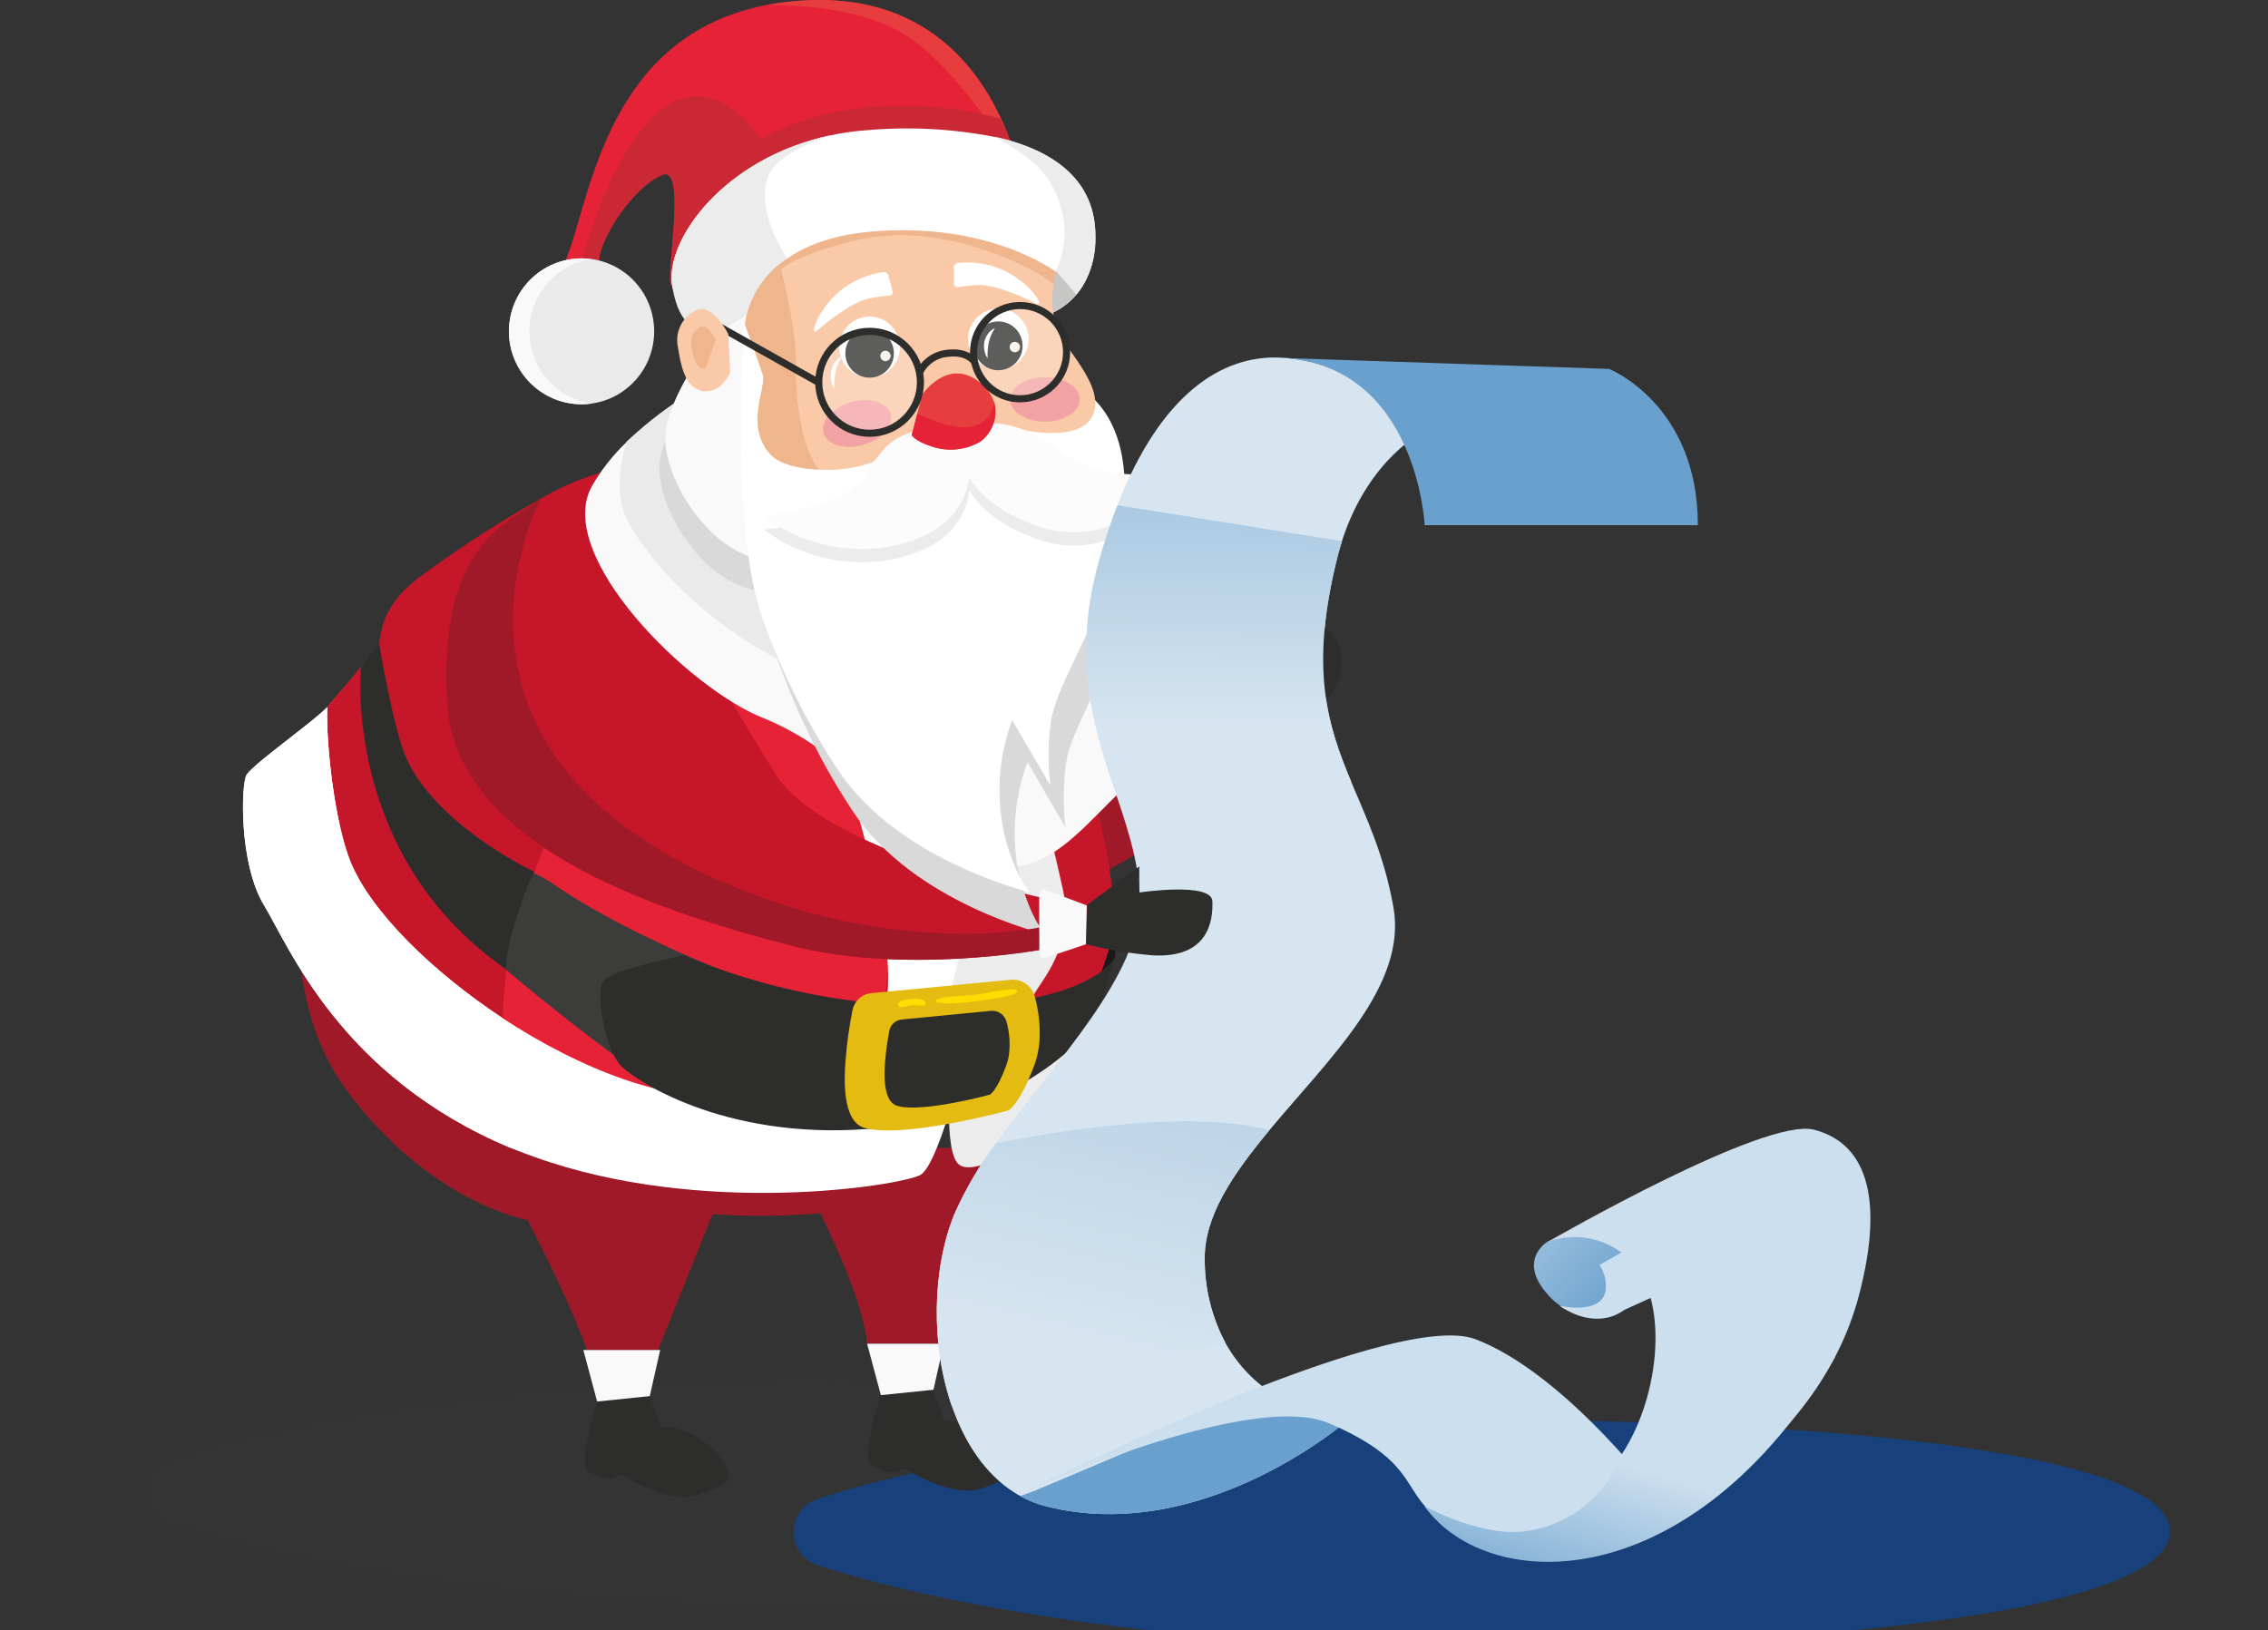 <svg width="516" height="371" viewBox="0 0 516 371" fill="none" xmlns="http://www.w3.org/2000/svg">
<rect x="0" y="0" width="516" height="371" fill="#333333" stroke="none"/>
<g clip-path="url(#clip0_308_4870)">
<g style="mix-blend-mode:multiply" opacity="0.2">
<path d="M348.165 339.373C348.165 356.705 274.256 365.463 183.092 365.463C120.919 365.463 66.762 356.154 38.629 346.872C37.048 346.368 35.667 345.369 34.687 344.02C33.708 342.672 33.179 341.044 33.179 339.373C33.179 337.702 33.708 336.074 34.687 334.726C35.667 333.377 37.048 332.378 38.629 331.874C66.762 322.592 120.919 313.781 183.092 313.781C274.256 313.912 348.165 322.041 348.165 339.373Z" fill="#393939"/>
</g>
<path d="M493.685 348.471C493.685 365.803 420.217 374.691 329.598 374.691C267.797 374.691 213.99 365.409 186 356.127C184.418 355.63 183.035 354.632 182.053 353.28C181.071 351.929 180.541 350.294 180.541 348.615C180.541 346.937 181.071 345.302 182.053 343.95C183.035 342.599 184.418 341.601 186 341.103C213.99 331.821 267.797 323.011 329.598 323.011C420.217 322.88 493.685 331.14 493.685 348.471Z" fill="#18407A"/>
<path d="M173.549 140.868C177.856 153.058 183.655 164.665 190.812 175.423C204.608 195.931 233.775 202.827 234.386 203.084C211.629 189.994 193.892 169.652 183.994 145.294C174.869 123.205 173.549 90.626 174.593 73.239L169.43 72.943C169.43 72.943 165.705 119.017 173.549 140.868Z" fill="#ECECEC"/>
<path d="M250.388 198.934L281.546 181.41L259.198 157.444L247.097 183.504L250.388 198.934Z" fill="#A01928"/>
<path d="M154.686 275.613C165.3 276.832 176.008 276.984 186.652 276.068C197.274 297.801 197.274 305.703 197.274 305.703H214.755L221.239 271.444L229.693 261.19H161.544L154.686 275.613Z" fill="#A01928"/>
<path d="M204.752 242.379C213.482 244.987 237.585 238.428 237.585 238.428C237.585 238.428 240.029 237.262 243.497 228.075C244.114 226.336 244.499 224.522 244.64 222.681C242.768 224.482 240.345 225.596 237.762 225.842C237.647 226.653 237.442 227.448 237.151 228.213C234.983 234.14 233.407 234.871 233.407 234.871C233.407 234.871 217.936 239.08 212.339 237.381C209.58 236.551 209.226 231.809 209.6 227.225C207.71 227.341 205.814 227.341 203.924 227.225C202.786 227.129 201.658 226.93 200.554 226.633C199.924 233.824 200.495 241.095 204.752 242.379Z" fill="#CBA509"/>
<path d="M249.166 220.667C249.166 218.83 244.732 214.859 244.732 214.859L238.228 221.675L240.948 230.309C240.948 230.309 249.087 223.848 249.166 220.667Z" fill="#1D1D1B"/>
<path d="M200.404 317.456C200.404 317.456 195.517 332.176 198.433 333.539C201.35 334.902 203.636 335.633 204.72 334.606C205.804 333.578 207.44 335.04 207.44 335.04C207.44 335.04 216.88 340.849 223.206 338.715C229.532 336.581 231.7 335.04 229.118 331.385C226.536 327.73 221.235 322.87 214.731 323.265L212.367 316.231L200.404 317.456Z" fill="#2D2D2C"/>
<path d="M197.276 305.761L200.41 317.457L212.372 316.233L214.737 305.761H197.276Z" fill="#F9F9F9"/>
<path d="M120.025 277.609C130.49 297.781 133.545 307.245 133.545 307.245H149.705L165.708 267.336L72.845 196.921L68.786 197.988C68.786 197.988 63.445 226.972 78.639 247.796C97.677 273.776 120.025 277.609 120.025 277.609Z" fill="#A01928"/>
<path d="M76.443 203.103C82.256 212.607 117.612 259.293 163.255 254.334C208.897 249.375 201.093 242.776 212.189 242.776C212.76 242.745 213.332 242.745 213.903 242.776C215.011 242.917 216.101 243.175 217.155 243.546C225.038 246.391 230.221 255.006 237.749 252.595C246.716 249.691 253.299 243.092 253.299 241.018C253.299 238.943 245.672 231.139 245.672 231.139C245.672 231.139 246.066 230.566 246.697 229.519C248.827 225.963 250.502 222.153 251.683 218.178C252.969 213.951 253.515 209.533 253.299 205.119C252.432 196.128 250.622 187.254 247.899 178.644C246.638 174.456 245.672 171.709 245.672 171.709L145.991 128.006C145.991 128.006 125.436 129.864 109.808 140.868C101.235 146.914 92.425 141.263 86.434 147.665C81.468 152.96 74.61 159.934 72.284 163.945C67.003 172.796 70.629 193.58 76.443 203.103Z" fill="#E62236"/>
<path d="M74.835 177.991C74.835 177.991 75.229 199.269 86.797 209.78C103.962 225.368 114.388 231.651 114.388 231.651C114.517 226.445 115.024 221.255 115.905 216.122C123.959 186.112 139.139 158.502 160.149 135.651L159.735 133.991L153.034 106.015C145.151 104.83 135.298 107.043 125.72 111.942C115.616 117.502 105.874 123.699 96.552 130.494C90.64 134.703 86.935 139.286 86.265 146.596L74.44 161.138L74.835 177.991Z" fill="#C61629"/>
<path d="M173.946 154.283C173.946 154.283 202.029 186.092 202.817 200.139C203.138 210.059 202.478 219.986 200.847 229.775L207.055 237.678C207.055 237.678 215.923 228.313 216.751 227.621C217.578 226.93 223.648 208.595 223.648 208.595C223.648 208.595 213.46 186.862 212.218 186.013C210.976 185.163 173.946 154.283 173.946 154.283Z" fill="#C61629"/>
<path d="M218.05 247.261C217.242 247.933 212.926 265.576 209.32 267.394C204.393 269.864 159.637 276.976 121.503 263.225C119.69 262.573 117.936 261.901 116.241 261.249C77.377 245.009 65.671 215.136 60.094 206.028C54.28 196.505 54.832 177.993 56.152 176.214C58.281 173.33 71.386 164.163 74.461 160.883C74.145 169.774 76.254 187.496 79.742 196.09C84.334 207.332 98.129 220.945 114.309 231.653C132.145 243.369 152.877 251.509 167.52 248.901C170.91 248.308 173.984 247.716 176.763 247.123C182.21 246.172 187.511 244.512 192.529 242.184C199.643 238.469 201.831 233.115 202.048 223.296C202.461 206.206 192.056 174.97 192.056 174.97L227.727 194.47C227.727 194.47 220.849 233.747 212.473 244.772C211.586 245.74 219.706 245.859 218.05 247.261Z" fill="white"/>
<path d="M252.32 215.846C252.32 215.846 254.448 215.254 253.64 217.822C253.375 218.628 252.95 219.373 252.391 220.011C251.832 220.649 251.151 221.168 250.388 221.536L252.32 215.846Z" fill="#191919"/>
<path d="M108.099 214.621C121.577 226.409 135.661 237.482 150.293 247.794L176.465 225.508C176.465 225.508 145.228 214.7 125.225 200.712C121.284 197.946 100.394 190.182 92.806 173.368C88.431 163.648 86.263 146.499 86.263 146.499L82.164 151.675C82.164 151.675 82.105 192.454 108.099 214.621Z" fill="#3C3C3B"/>
<path d="M82.164 151.675C82.164 151.675 77.631 194.429 115.076 220.509C115.368 216.312 116.264 212.18 117.736 208.24C118.693 204.838 119.96 201.531 121.52 198.361C121.52 198.361 100.393 188.483 92.806 173.368C89.692 167.204 86.263 146.499 86.263 146.499L82.164 151.675Z" fill="#2D2D2C"/>
<path d="M233.439 185.48L234.445 229.597L250.014 222.939C251.157 218.988 253.817 214.266 253.305 205.158C252.458 196.164 250.647 187.288 247.905 178.683L233.439 185.48Z" fill="#C61629"/>
<path d="M213.827 234.755C214.17 237.318 214.744 239.844 215.542 242.303C216.685 242.441 214.32 262.554 218.36 265.122C222.4 267.691 234.323 259.669 241.063 255.5C249.163 250.482 254.858 242.599 254.858 240.544C254.858 238.49 247.232 230.666 247.232 230.666C247.084 229.986 247.212 229.276 247.586 228.69L234.993 227.84C234.993 227.84 233.614 228.729 235.939 225.153C238.265 221.577 244.315 213.833 241.851 202.551C239.388 191.27 237.792 185.777 237.792 185.777L225.967 188.583L213.827 234.755Z" fill="#ECECEC"/>
<path d="M236.471 204.149V216.161C236.471 216.161 205.372 221.812 179.95 215.154C154.527 208.496 103.464 194.014 101.75 160.091C100.823 141.835 107.662 131.324 114.067 125.496C117.201 122.592 120.897 120.366 124.926 118.956C124.926 118.956 145.146 116.17 146.348 122.394C147.55 128.617 167.12 161.118 176.481 176.212C187.103 193.283 236.471 204.149 236.471 204.149Z" fill="#C61629"/>
<path d="M253.645 217.92C253.645 217.92 248.087 228.924 213.894 228.924C193.861 229.073 174.007 225.134 155.54 217.347C155.54 217.347 139.34 220.646 137.311 223.136C135.281 225.625 137.646 238.941 141.39 242.636C145.134 246.331 166.478 260.2 200.651 256.604C234.39 253.068 249.092 232.896 249.092 232.896L253.645 217.92Z" fill="#2D2D2C"/>
<path d="M173.817 163.449C177.98 165.168 181.944 167.334 185.642 169.91C199.437 179.314 213.843 193.737 224.347 196.622C226.703 197.296 229.171 197.478 231.6 197.155C241.099 195.812 247.997 186.506 255.919 179.156C265.083 170.68 266.758 155.448 266.62 147.011C266.62 146.405 266.62 145.832 266.62 145.292C266.364 140.432 262.383 130.534 259.348 123.678C257.496 119.41 255.978 116.328 255.978 116.328L237.256 109.473L172.674 85.922L167.057 83.946C167.057 83.946 163.451 85.606 158.504 88.57C152.735 91.978 147.367 96.028 142.502 100.641C139.4 103.599 136.745 106.993 134.619 110.717C126.006 126.484 156.809 156.85 173.817 163.449Z" fill="#F9F9F9"/>
<path d="M125.992 69.801L137.481 65.376L139.964 64.407C129.854 63.4 142.408 43.149 150.646 39.79C156.716 37.34 150.823 65.218 152.932 65.04C153.444 65.04 158.352 63.914 165.545 62.294C188.228 57.157 233.437 46.685 233.437 46.685C233.437 46.685 233.437 46.29 233.3 45.579C232.639 41.118 231.53 36.736 229.989 32.5C228.97 29.645 227.752 26.865 226.343 24.182C219.76 11.755 207.285 -0.969 183.794 0.058C180.659 0.194 177.538 0.55 174.453 1.125C138.289 8.08 134.525 44.255 128.987 58.52C122.976 73.95 125.992 69.801 125.992 69.801Z" fill="#E62236"/>
<path d="M174.476 1.125C181.926 1.125 193.829 1.836 203.348 6.46C216.572 12.9 229.598 35.167 229.598 35.167L229.992 32.5C228.974 29.645 227.755 26.865 226.346 24.182C219.764 11.755 207.289 -0.969 183.798 0.058C180.669 0.195 177.555 0.551 174.476 1.125Z" fill="#E83D3E"/>
<path d="M165.7 37.935L173.583 48.347H234.48C233.352 40.879 231.001 33.649 227.523 26.95C216.767 24.074 205.555 23.323 194.513 24.737C172.42 27.957 165.7 37.935 165.7 37.935Z" fill="#C92834"/>
<path d="M131.369 63.202L137.478 65.376L139.962 64.407C129.852 63.4 142.405 43.149 150.643 39.79C156.713 37.34 150.821 65.218 152.929 65.04C153.442 65.04 158.349 63.913 165.542 62.293L181.072 46.685C181.072 46.685 170.883 17.958 155.294 22.443C139.705 26.928 131.369 63.202 131.369 63.202Z" fill="#C92834"/>
<path d="M142.702 118.325C148.87 130.397 172.263 155.864 209.333 159.815C241.851 163.292 255.823 116.231 255.823 116.231L237.101 109.375L158.507 88.492C152.738 91.9 147.37 95.95 142.505 100.563C140.81 106.51 140.061 113.168 142.702 118.325Z" fill="#EAEAEA"/>
<g style="mix-blend-mode:darken">
<path d="M177.032 150.332C179.431 157.099 182.275 163.699 185.545 170.089C188.164 175.225 191.086 180.199 194.295 184.986C208.091 205.494 237.258 212.389 237.869 212.646C237.751 212.429 234.676 209.544 232.134 200.041C231.878 199.132 231.681 198.204 231.503 197.314C230.153 189.284 230.934 181.039 233.77 173.408L242.402 188.285C241.879 183.756 241.879 179.182 242.402 174.653C243.229 165.98 252.709 152.92 256.808 137.667C257.399 135.455 257.872 133.341 258.227 131.345C258.708 128.866 259.031 126.358 259.193 123.837C257.34 119.57 255.823 116.488 255.823 116.488L172.676 85.923C171.967 97.185 170.508 132.096 177.032 150.332Z" fill="#D9D9D9"/>
</g>
<g style="mix-blend-mode:darken">
<path d="M163.828 78.949C163.828 79.779 149.008 97.679 150.033 107.873C151.058 118.068 159.887 130.732 169.74 133.755C179.594 136.778 180.146 135.059 180.146 135.059L181.368 102.914L177.978 77.23L163.828 78.949Z" fill="#D9D9D9"/>
</g>
<path d="M152.929 65.04C153.392 67.184 154.306 69.206 155.611 70.967C156.916 72.729 158.582 74.191 160.497 75.254C161.52 75.906 162.58 76.5 163.67 77.032C166.462 78.367 169.398 79.375 172.42 80.035L201.824 63.637L231.799 73.18C234.042 73.059 236.248 72.558 238.323 71.698C243.249 69.722 249.162 64.96 249.221 53.719C249.221 41.469 240.372 34.258 226.281 31.156C216.835 29.305 207.178 28.78 197.587 29.595C194.705 29.787 191.84 30.183 189.014 30.78C164.715 35.937 151.195 54.627 152.929 65.04Z" fill="white"/>
<path d="M165.187 72.012C165.187 72.842 150.386 90.742 151.391 100.936C152.396 111.131 161.245 123.796 171.099 126.818C180.953 129.841 181.505 128.122 181.505 128.122L182.608 96.056L179.218 70.372L165.187 72.012Z" fill="#F9F9F9"/>
<path d="M152.929 65.04C154.27 72.943 156.871 74.701 162.172 76.459L182.727 63.755C182.727 63.755 171.77 51.546 174.47 40.897C175.534 36.629 181.801 33.27 188.975 30.781C164.715 35.937 151.195 54.628 152.929 65.04Z" fill="#ECECEC"/>
<path d="M173.545 140.869C177.853 153.059 183.652 164.666 190.809 175.424C204.605 195.932 233.772 202.828 234.383 203.085C234.265 202.867 231.19 199.983 228.648 190.479C226.534 181.637 227.104 172.363 230.284 163.847L238.975 178.744C238.452 174.215 238.452 169.64 238.975 165.111C239.802 156.438 249.282 143.378 253.361 128.126C253.952 125.913 254.445 123.799 254.8 121.803C255.499 118.237 255.862 114.612 255.884 110.976C255.884 92.8 245.439 88.275 245.439 88.275L172.915 73.635L169.486 72.944C169.486 72.944 165.702 119.018 173.545 140.869Z" fill="white"/>
<path d="M241.377 47.219C242.796 51.997 242.381 57.135 240.215 61.622C239.991 62.072 239.741 62.507 239.466 62.926L238.323 71.639C240.847 70.644 243.097 69.059 244.885 67.016C247.896 63.237 249.436 58.491 249.221 53.66C249.221 41.41 240.372 34.199 226.281 31.097C232.903 34.91 238.973 38.407 241.377 47.219Z" fill="#ECECEC"/>
<path d="M238.328 71.638C240.852 70.644 243.102 69.058 244.891 67.015L240.22 61.621C239.997 62.071 239.747 62.506 239.471 62.925L238.328 71.638Z" fill="#C6C6C5"/>
<path d="M175.179 103.27C177.327 105.68 181.781 106.648 186.235 106.846C190.341 107.138 194.464 106.594 198.355 105.245C201.233 103.546 201.134 100.286 210.594 99.457C220.053 98.627 218.772 103.131 222.063 102.302C225.355 101.472 228.646 96.987 228.646 96.987C228.646 96.987 244.668 101.531 248.353 95.011C252.039 88.491 242.599 79.936 240.47 74.898C239.434 71.639 239.158 68.185 239.662 64.802C239.84 63.103 240.076 61.957 240.076 61.957C240.076 61.957 224.862 50.399 197.725 52.869C187.871 53.778 181.505 56.821 177.307 60.219C176.072 61.227 174.943 62.359 173.937 63.597C171.516 66.512 169.966 70.052 169.464 73.812C169.464 73.812 172.006 80.509 173.543 85.231C174.43 88.136 169.424 96.809 175.179 103.27Z" fill="#FAC9A7"/>
<path d="M175.177 103.27C177.325 105.681 181.779 106.649 186.233 106.846C182.646 102.322 180.932 91.831 181.07 82.94C181.188 76.025 179.001 66.305 177.385 60.081C173.068 63.493 170.242 68.451 169.501 73.911C169.501 73.911 172.044 80.609 173.581 85.331C174.428 88.136 169.423 96.81 175.177 103.27Z" fill="#EFB58D"/>
<path d="M237.751 95.94C242.127 95.94 245.674 93.675 245.674 90.882C245.674 88.089 242.127 85.824 237.751 85.824C233.376 85.824 229.829 88.089 229.829 90.882C229.829 93.675 233.376 95.94 237.751 95.94Z" fill="#F3A2A3"/>
<path d="M196.386 101.234C200.598 100.045 203.4 96.902 202.646 94.213C201.891 91.524 197.864 90.308 193.652 91.497C189.441 92.685 186.638 95.828 187.393 98.517C188.148 101.206 192.175 102.422 196.386 101.234Z" fill="#F3A2A3"/>
<path d="M132.316 91.989C141.437 91.989 148.831 84.558 148.831 75.392C148.831 66.227 141.437 58.796 132.316 58.796C123.195 58.796 115.801 66.227 115.801 75.392C115.801 84.558 123.195 91.989 132.316 91.989Z" fill="#EAEAEA"/>
<path d="M173.822 120.517C177.839 123.529 182.422 125.694 187.296 126.882C192.17 128.071 197.233 128.258 202.181 127.432C216.134 124.904 219.918 117.238 220.529 111.627C223.091 115.835 228.294 120.28 237.241 123.066C243.016 124.893 249.272 124.412 254.702 121.723C255.401 118.156 255.764 114.531 255.786 110.896C251.103 110.795 246.555 109.303 242.72 106.608C235.96 101.294 229.555 98.923 224.628 99.456C223.481 99.578 222.375 99.951 221.387 100.549C220.4 101.146 219.555 101.953 218.913 102.914C217.762 101.916 216.396 101.198 214.923 100.818C213.449 100.437 211.907 100.404 210.419 100.721C197.806 102.499 199.875 111.864 191.224 115.815C185.677 118.207 179.817 119.791 173.822 120.517Z" fill="#ECECEC"/>
<path d="M191.224 112.792C199.875 108.841 197.806 99.476 210.419 97.717C211.906 97.398 213.447 97.428 214.92 97.805C216.394 98.182 217.76 98.896 218.913 99.891C219.562 98.929 220.413 98.123 221.408 97.528C222.403 96.934 223.515 96.567 224.668 96.453C229.595 95.919 235.999 98.29 242.759 103.605C251.963 110.816 268.714 106.865 268.714 106.865C268.714 106.865 255.786 125.832 237.182 120.043C228.235 117.257 223.052 112.832 220.47 108.604C219.8 114.175 216.055 121.841 202.102 124.409C197.153 125.234 192.089 125.045 187.214 123.853C182.34 122.661 177.758 120.491 173.743 117.475C179.764 116.762 185.651 115.185 191.224 112.792Z" fill="#FCFCFC"/>
<path d="M132.335 58.796C133.106 58.799 133.877 58.852 134.641 58.954C130.698 59.521 127.091 61.494 124.481 64.512C121.872 67.529 120.436 71.389 120.436 75.383C120.436 79.376 121.872 83.236 124.481 86.253C127.091 89.271 130.698 91.244 134.641 91.811C133.878 91.93 133.107 91.99 132.335 91.989C127.945 91.989 123.734 90.24 120.629 87.128C117.525 84.015 115.781 79.794 115.781 75.392C115.781 70.991 117.525 66.77 120.629 63.657C123.734 60.545 127.945 58.796 132.335 58.796Z" fill="#F9F9F9"/>
<path d="M227.131 84.104C230.941 84.104 234.029 80.999 234.029 77.169C234.029 73.339 230.941 70.234 227.131 70.234C223.322 70.234 220.233 73.339 220.233 77.169C220.233 80.999 223.322 84.104 227.131 84.104Z" fill="white"/>
<path d="M227.133 84.244C230.18 84.244 232.651 81.758 232.651 78.692C232.651 75.626 230.18 73.14 227.133 73.14C224.085 73.14 221.615 75.626 221.615 78.692C221.615 81.758 224.085 84.244 227.133 84.244Z" fill="#2D2D2C"/>
<path d="M230.892 80.154C231.545 80.154 232.074 79.623 232.074 78.969C232.074 78.314 231.545 77.783 230.892 77.783C230.239 77.783 229.709 78.314 229.709 78.969C229.709 79.623 230.239 80.154 230.892 80.154Z" fill="#F7F2E6"/>
<path d="M197.845 85.904C201.655 85.904 204.743 82.799 204.743 78.969C204.743 75.139 201.655 72.035 197.845 72.035C194.036 72.035 190.948 75.139 190.948 78.969C190.948 82.799 194.036 85.904 197.845 85.904Z" fill="white"/>
<path d="M197.847 85.943C200.895 85.943 203.365 83.457 203.365 80.391C203.365 77.325 200.895 74.839 197.847 74.839C194.8 74.839 192.329 77.325 192.329 80.391C192.329 83.457 194.8 85.943 197.847 85.943Z" fill="#2D2D2C"/>
<path d="M201.455 82.171C202.108 82.171 202.638 81.64 202.638 80.986C202.638 80.331 202.108 79.8 201.455 79.8C200.802 79.8 200.273 80.331 200.273 80.986C200.273 81.64 200.802 82.171 201.455 82.171Z" fill="#F7F2E6"/>
<path d="M217.019 64.585V60.792C217.022 60.563 217.107 60.343 217.26 60.172C217.412 60.002 217.62 59.892 217.847 59.863C220.697 59.521 223.588 59.812 226.313 60.717C229.038 61.622 231.53 63.118 233.613 65.099C234.776 66.103 235.733 67.324 236.431 68.695C236.46 68.763 236.467 68.838 236.452 68.91C236.437 68.982 236.399 69.047 236.345 69.097C236.291 69.147 236.223 69.179 236.15 69.188C236.077 69.198 236.003 69.184 235.938 69.149C233.83 68.102 226.676 64.684 222.498 64.862C220.9 64.942 219.309 65.107 217.729 65.356C217.535 65.341 217.354 65.253 217.223 65.11C217.091 64.967 217.018 64.78 217.019 64.585Z" fill="white"/>
<path d="M203.088 66.264L202.083 62.609C202.023 62.386 201.884 62.193 201.691 62.066C201.499 61.938 201.267 61.886 201.039 61.918C198.182 62.282 195.44 63.275 193.011 64.826C190.582 66.376 188.525 68.446 186.987 70.888C186.093 72.136 185.462 73.555 185.135 75.056C185.123 75.127 185.133 75.2 185.163 75.266C185.194 75.331 185.243 75.385 185.305 75.421C185.367 75.458 185.439 75.475 185.51 75.469C185.582 75.464 185.65 75.437 185.706 75.392C187.5 73.832 193.589 68.774 197.688 67.924C199.256 67.599 200.842 67.368 202.438 67.233C202.548 67.219 202.653 67.183 202.748 67.125C202.842 67.067 202.923 66.99 202.984 66.898C203.046 66.806 203.087 66.702 203.105 66.593C203.123 66.483 203.117 66.371 203.088 66.264Z" fill="white"/>
<path d="M207.446 98.962C207.446 98.962 207.801 100.247 212.097 101.63C213.886 102.221 215.779 102.428 217.654 102.237C219.528 102.047 221.341 101.463 222.975 100.523C224.342 99.529 225.381 98.146 225.957 96.555C226.533 94.963 226.62 93.235 226.207 91.593C225.551 89.63 224.279 87.932 222.581 86.752C215.506 81.418 209.811 89.775 209.811 89.775L208.727 93.984L207.446 98.962Z" fill="#E83D3E"/>
<path d="M207.446 98.962C207.446 98.962 207.801 100.246 212.097 101.629C213.886 102.221 215.779 102.428 217.654 102.237C219.528 102.047 221.341 101.463 222.975 100.523C224.342 99.528 225.381 98.146 225.957 96.555C226.533 94.963 226.62 93.235 226.207 91.593C226.054 92.881 225.508 94.09 224.644 95.055C223.78 96.02 222.64 96.695 221.379 96.987C217.063 98.053 210.757 95.149 208.707 94.122L207.446 98.962Z" fill="#E62236"/>
<path d="M173.939 63.597L174.511 66.64C174.511 66.64 171.653 60.081 195.105 54.608C214.005 50.202 234.718 60.535 239.783 64.664C239.96 62.965 240.196 61.819 240.196 61.819C240.196 61.819 224.982 50.261 197.845 52.731C187.991 53.64 181.625 56.682 177.428 60.081C176.144 61.126 174.975 62.305 173.939 63.597Z" fill="#EFB58D"/>
<path d="M196.604 256.624C205.334 259.232 229.436 252.673 229.436 252.673C229.436 252.673 231.88 251.507 235.349 242.32C235.973 240.589 236.358 238.781 236.492 236.946C236.7 233.519 236.34 230.08 235.427 226.771C235.112 225.587 234.389 224.553 233.386 223.851C232.384 223.15 231.166 222.827 229.949 222.938L198.298 225.981C197.242 226.074 196.245 226.51 195.459 227.224C194.673 227.937 194.141 228.888 193.943 229.932C193.213 233.567 192.7 237.241 192.406 240.937C191.775 248.069 192.347 255.34 196.604 256.624ZM201.373 241.49C201.569 239.156 201.892 236.835 202.338 234.536C202.47 233.866 202.814 233.257 203.318 232.798C203.822 232.339 204.459 232.054 205.137 231.987L225.455 230.011C226.237 229.937 227.02 230.142 227.665 230.591C228.311 231.039 228.778 231.701 228.983 232.461C229.69 234.938 229.878 237.534 229.535 240.087C229.415 240.897 229.21 241.692 228.924 242.458C226.756 248.385 225.18 249.097 225.18 249.097C225.18 249.097 209.709 253.305 204.112 251.626C201.353 250.835 200.998 246.094 201.373 241.49Z" fill="#E4BB10"/>
<path d="M231.432 225.508C231.196 224.382 223.667 226.16 222.13 226.358C220.593 226.555 212.73 226.654 212.946 227.78C213.163 228.906 220.967 227.998 222.524 227.78C224.081 227.563 231.649 226.634 231.432 225.508Z" fill="#FFDD00"/>
<path d="M210.621 228.174C210.916 229.281 208.098 228.648 207.566 228.688C207.034 228.727 204.649 229.715 204.354 228.688C204.058 227.66 206.699 227.364 207.211 227.325C207.724 227.285 210.325 227.068 210.621 228.174Z" fill="#FFDD00"/>
<path d="M162.827 73.871L186.279 87.049" stroke="#2D2D2C" stroke-width="1.614" stroke-miterlimit="10"/>
<path d="M165.685 75.986C165.685 75.986 162.295 69.249 158.708 70.454C157.081 71.124 155.742 72.346 154.924 73.907C154.106 75.467 153.862 77.267 154.234 78.99C154.786 82.289 155.594 88.256 159.851 88.987C164.108 89.718 166.118 84.739 166.118 84.739L165.685 75.986Z" fill="#FAC9A7"/>
<path opacity="0.23" d="M197.844 98.644C204.233 98.644 209.413 93.452 209.413 87.047C209.413 80.642 204.233 75.449 197.844 75.449C191.455 75.449 186.276 80.642 186.276 87.047C186.276 93.452 191.455 98.644 197.844 98.644Z" fill="white"/>
<path d="M197.844 98.587C204.233 98.587 209.413 93.394 209.413 86.989C209.413 80.584 204.233 75.392 197.844 75.392C191.455 75.392 186.276 80.584 186.276 86.989C186.276 93.394 191.455 98.587 197.844 98.587Z" stroke="#2D2D2C" stroke-width="1.614" stroke-miterlimit="10"/>
<path d="M191.671 80.982C190.917 82.066 190.381 83.287 190.094 84.578C189.846 85.879 189.76 87.207 189.838 88.529C189.465 87.925 189.21 87.254 189.089 86.553C188.942 85.837 188.942 85.097 189.089 84.38C189.238 83.661 189.548 82.986 189.996 82.404C190.415 81.786 190.994 81.295 191.671 80.982Z" fill="white"/>
<path opacity="0.23" d="M232.08 90.802C237.925 90.802 242.663 86.052 242.663 80.193C242.663 74.333 237.925 69.583 232.08 69.583C226.235 69.583 221.497 74.333 221.497 80.193C221.497 86.052 226.235 90.802 232.08 90.802Z" fill="white"/>
<path d="M232.08 90.744C237.925 90.744 242.663 85.994 242.663 80.135C242.663 74.275 237.925 69.525 232.08 69.525C226.235 69.525 221.497 74.275 221.497 80.135C221.497 85.994 226.235 90.744 232.08 90.744Z" stroke="#2D2D2C" stroke-width="1.614" stroke-miterlimit="10"/>
<path d="M226.365 74.663C225.697 75.66 225.216 76.772 224.946 77.942C224.727 79.127 224.641 80.334 224.69 81.538C224.319 80.992 224.07 80.372 223.961 79.72C223.826 79.069 223.826 78.396 223.961 77.745C224.108 77.078 224.397 76.451 224.808 75.907C225.199 75.353 225.739 74.922 226.365 74.663Z" fill="white"/>
<path d="M209.2 84.757C209.804 83.536 210.713 82.492 211.839 81.727C212.965 80.962 214.269 80.501 215.624 80.391C220.216 79.838 221.753 82.367 221.753 82.367" stroke="#2D2D2C" stroke-width="1.614" stroke-miterlimit="10"/>
<path d="M162.831 77.406C162.831 77.406 160.998 73.454 159.323 74.403C157.648 75.351 156.682 77.011 157.648 80.587C158.613 84.163 159.894 83.946 160.505 83.867" fill="#EFB58D"/>
<path d="M288.796 257.179C280.598 267.058 273.877 276.759 274.094 286.637C274.083 293.231 275.694 299.725 278.784 305.545C281.618 310.663 285.761 314.932 290.786 317.913C295.545 320.803 300.856 322.661 306.375 323.366C306.375 323.366 273.818 351.658 238.226 342.807C235.541 342.147 232.984 341.046 230.658 339.547C224.155 335.378 219.484 328.345 216.627 320.126C211.759 306.296 212.015 288.929 217.1 276.344C219.638 270.587 222.832 265.144 226.618 260.123C239.96 241.63 259.747 221.814 259.313 204.388C259.097 195.497 256.101 187.258 253.145 178.368C248.553 164.538 244.04 149.364 249.952 127.947C251.159 123.545 252.586 119.206 254.229 114.947C264.083 89.717 277.878 80.906 290.983 81.36C310.849 82.13 324.132 98.055 324.132 98.055C324.132 98.055 311.44 104.12 305.331 123.067C304.936 124.332 304.542 125.636 304.207 127.019C297.921 152.308 302.039 165.071 307.459 177.992C310.928 186.271 314.928 194.628 317.017 206.403C320.21 224.204 302.453 240.801 288.796 257.179Z" fill="#D6E5F0"/>
<path d="M116.241 261.19C77.377 245.009 65.671 215.136 60.094 206.028C54.28 196.505 54.832 177.993 56.152 176.214C58.281 173.33 71.386 164.163 74.461 160.883C74.145 169.774 76.254 187.496 79.742 196.09C84.334 207.332 98.129 220.945 114.309 231.653C113.758 239.457 115.768 253.92 116.241 261.19Z" fill="white"/>
<path d="M236.475 211.044V216.161C236.475 216.161 205.376 221.812 179.954 215.153C154.531 208.495 103.744 193.993 101.754 160.09C99.547 122.137 116.791 118.975 123.235 113.147C123.235 113.147 94.659 165.78 157.25 197.313C200.272 218.986 236.475 211.044 236.475 211.044Z" fill="#A01928"/>
<path d="M236.476 203.478V216.953C236.473 217.118 236.511 217.281 236.584 217.429C236.658 217.577 236.766 217.705 236.9 217.802C237.033 217.899 237.188 217.962 237.351 217.986C237.514 218.01 237.68 217.995 237.836 217.941L247.079 214.858L247.256 206.027L237.875 202.49C237.718 202.433 237.548 202.415 237.382 202.438C237.215 202.46 237.057 202.522 236.919 202.619C236.782 202.716 236.67 202.845 236.593 202.994C236.516 203.144 236.476 203.31 236.476 203.478Z" fill="#F9F9F9"/>
<path d="M247.097 214.858C252.095 216.13 257.191 216.976 262.331 217.387C274.983 218.039 276.008 209.484 275.831 205.059C275.653 200.633 259.198 203.083 259.198 203.083V197.156L247.373 205.869L247.097 214.858Z" fill="#2D2D2C"/>
<path d="M301.237 142.746C301.237 142.746 295.325 141.718 292.861 146.5C291.887 148.301 291.584 150.392 292.007 152.397C292.429 154.403 293.549 156.192 295.167 157.445C297.492 159.263 302.104 158.848 302.104 158.848C302.104 158.848 306.046 154.106 305.198 149.206C305.081 147.896 304.662 146.63 303.975 145.509C303.287 144.389 302.35 143.443 301.237 142.746Z" fill="#2D2D2C"/>
<path d="M385.112 289.955L370.844 288.355C370.844 288.355 372.086 295.428 370.016 295.843C365.405 296.751 364.676 301.394 358.074 298.767L356.852 298.214C355.473 297.559 354.214 296.678 353.127 295.606C344.396 286.972 352.181 282.467 352.181 282.467L371.632 275.275L385.112 289.955Z" fill="url(#paint0_linear_308_4870)"/>
<path d="M366.091 299.635L378.547 293.965L376.576 284.086C376.576 284.086 373.285 285.963 373.107 286.062C372.93 286.16 366.091 299.635 366.091 299.635Z" fill="#CCDFEE"/>
<path d="M354.915 297.129C354.915 297.129 363.96 299.263 365.241 293.968C365.613 291.829 365.132 289.629 363.901 287.843L370.838 283.892C372.264 286.394 372.948 289.252 372.809 292.13C372.553 298.058 364.512 303.609 354.954 297.228" fill="#CCDFEE"/>
<path d="M290.983 81.419L366.109 83.948C366.109 83.948 386.289 91.97 386.289 119.511H324.132C324.132 119.511 322.417 82.585 290.983 81.419Z" fill="#69A0CD"/>
<path d="M132.717 307.185L135.851 318.901H147.557L150.198 307.185H132.717Z" fill="#F9F9F9"/>
<path d="M135.963 318.899C135.963 318.899 131.076 333.618 133.992 334.981C136.909 336.344 139.175 337.075 140.279 336.028C141.383 334.981 142.999 336.483 142.999 336.483C142.999 336.483 152.419 342.291 158.765 340.158C165.111 338.024 167.259 336.483 164.677 332.808C162.095 329.133 156.794 324.312 150.291 324.688L147.926 317.674L135.963 318.899Z" fill="#2D2D2C"/>
<path d="M422.911 294.854C417.945 313.663 404.74 329.192 389.211 339.367C366.153 354.482 337.971 357.84 324.176 342.805L325.496 343.003C350.091 346.381 362.822 340.217 368.971 330.931C377.938 317.338 379.633 295.368 370.942 286.793C368.554 284.376 365.529 282.69 362.221 281.931C358.913 281.172 355.458 281.371 352.259 282.506C353.796 281.656 401.528 254.174 412.722 257.059C423.916 259.943 429.079 271.442 422.911 294.854Z" fill="#CCDFEE"/>
<path d="M306.376 323.386C306.376 323.386 273.819 351.659 238.227 342.827C236.071 342.328 234 341.516 232.078 340.417L235.074 339.35L285.821 317.933H290.787C295.551 320.813 300.859 322.67 306.376 323.386Z" fill="#69A0CD"/>
<path d="M232.078 339.999C232.078 339.999 284.106 316.053 302.395 323.877C320.684 331.701 319.422 338.162 324.96 343.516C334.144 352.367 374.82 337.767 374.82 337.767C374.82 337.767 355.113 312.201 335.76 304.752C316.407 297.304 232.078 339.999 232.078 339.999Z" fill="#CCDFEE"/>
<path d="M417.55 308.687C384.914 363.75 338.72 362.96 324.136 342.807C324.59 342.807 337.419 350.256 348.101 348.26C352.79 347.475 357.189 345.458 360.848 342.415C364.507 339.371 367.297 335.409 368.932 330.933L417.55 308.687Z" fill="url(#paint1_linear_308_4870)"/>
<path style="mix-blend-mode:darken" d="M274.094 286.655C274.083 293.248 275.694 299.743 278.784 305.563L216.627 320.143C211.759 306.313 212.015 288.947 217.1 276.361C219.638 270.605 222.832 265.162 226.618 260.141C243.547 256.782 271.493 252.574 288.796 257.197C280.597 267.016 273.877 276.776 274.094 286.655Z" fill="url(#paint2_linear_308_4870)"/>
<path d="M307.458 177.992C296.107 177.538 268.694 176.708 253.144 178.387C248.552 164.557 244.039 149.384 249.952 127.967C251.158 123.564 252.585 119.225 254.228 114.967L305.33 123.146C304.936 124.411 304.542 125.715 304.207 127.098C297.92 152.308 302.039 165.071 307.458 177.992Z" fill="url(#paint3_linear_308_4870)"/>
</g>
<defs>
<linearGradient id="paint0_linear_308_4870" x1="332.296" y1="257.257" x2="372.495" y2="294.774" gradientUnits="userSpaceOnUse">
<stop stop-color="#CCDFEE"/>
<stop offset="1" stop-color="#69A0CD"/>
</linearGradient>
<linearGradient id="paint1_linear_308_4870" x1="406.888" y1="208.478" x2="337.159" y2="434.125" gradientUnits="userSpaceOnUse">
<stop offset="0.55" stop-color="#CCDFEE"/>
<stop offset="0.73" stop-color="#69A0CD"/>
</linearGradient>
<linearGradient id="paint2_linear_308_4870" x1="237.083" y1="336.087" x2="278.152" y2="161.42" gradientUnits="userSpaceOnUse">
<stop offset="0.18" stop-color="#D6E5F0"/>
<stop offset="1" stop-color="#94BBDB"/>
</linearGradient>
<linearGradient id="paint3_linear_308_4870" x1="277.03" y1="208.814" x2="277.802" y2="72.746" gradientUnits="userSpaceOnUse">
<stop offset="0.32" stop-color="#D6E5F0"/>
<stop offset="1" stop-color="#85B2D6"/>
</linearGradient>
<clipPath id="clip0_308_4870">
<rect width="516" height="371" rx="20" fill="white"/>
</clipPath>
</defs>
</svg>
